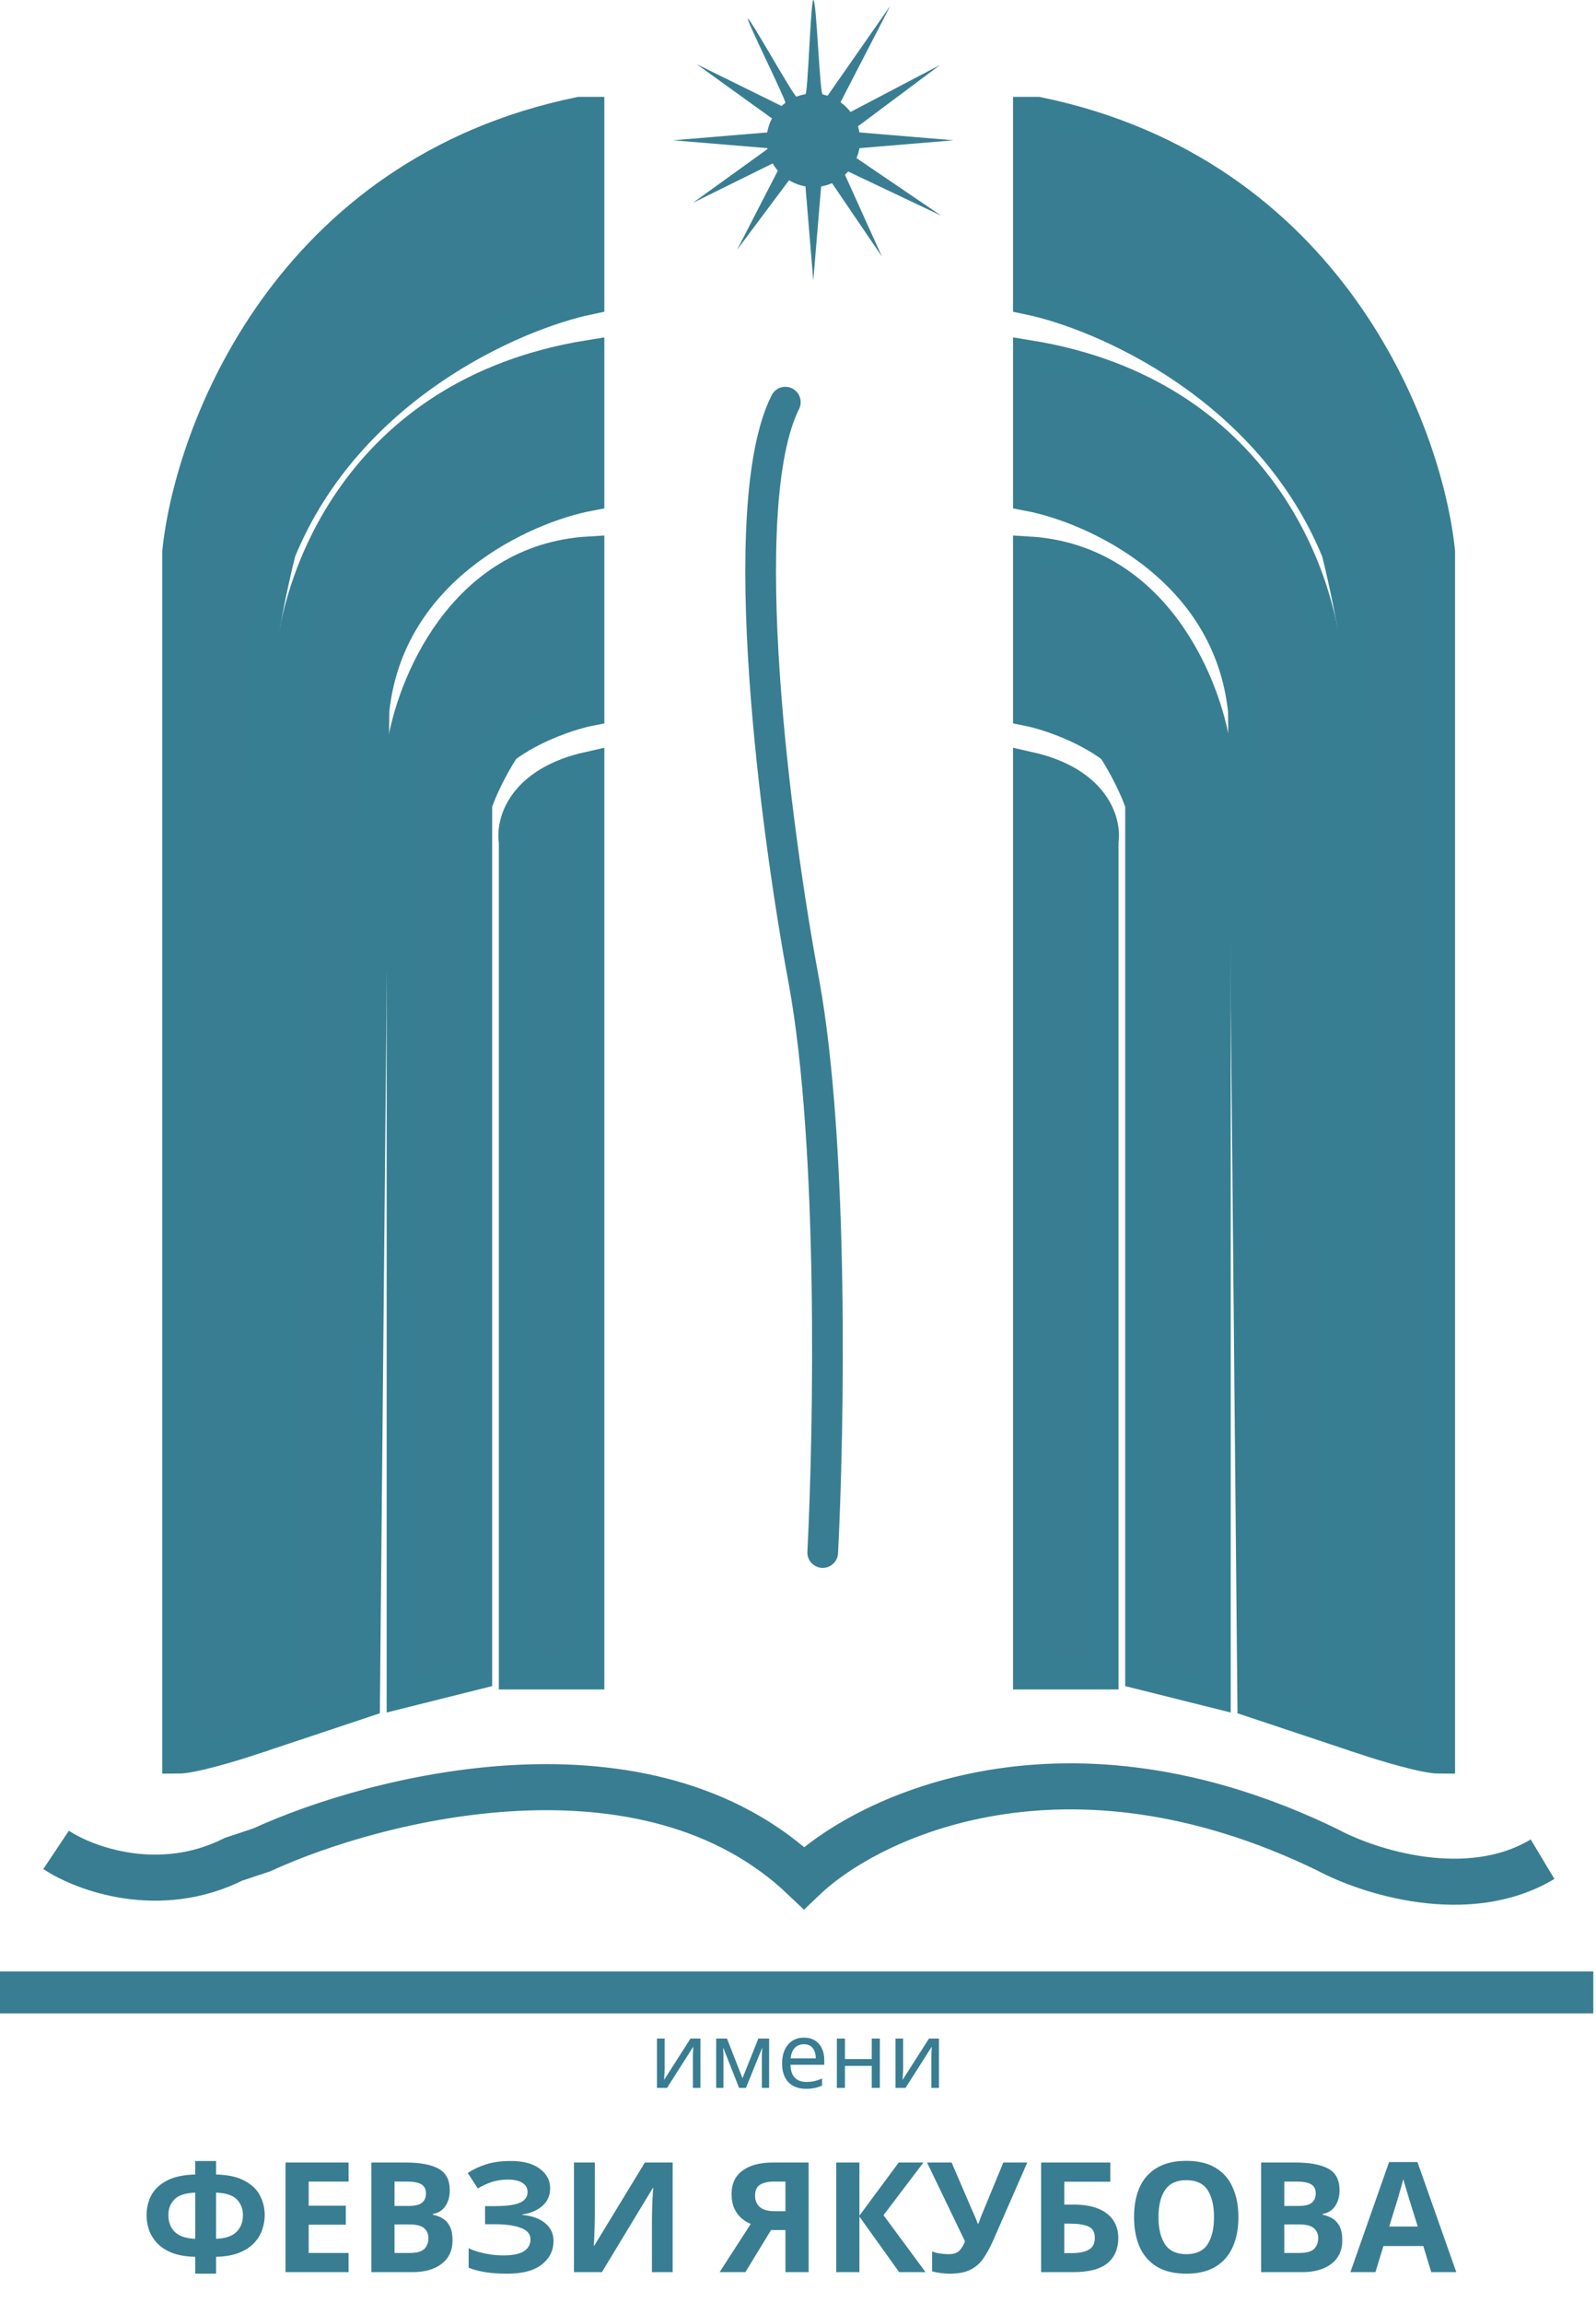 <svg width="52" height="75" viewBox="0 0 52 75" fill="none" xmlns="http://www.w3.org/2000/svg">
<path d="M26.805 50.563C27.009 46.604 27.171 37.344 26.196 31.983C25.282 27.109 23.881 16.509 25.587 13.098" stroke="#397D92" stroke-miterlimit="1.305" stroke-linecap="round"/>
<path d="M5.787 17.971V57.265C6.275 57.265 7.615 56.859 8.224 56.656C8.326 45.182 8.529 22.053 8.529 21.322C8.529 20.591 8.935 18.784 9.138 17.971C11.331 12.61 16.753 10.255 19.19 9.747V3.655H18.885C9.382 5.605 6.194 14.012 5.787 17.971Z" fill="#397D92"/>
<path d="M16.753 27.414V54.523H19.19V24.977C16.997 25.465 16.651 26.805 16.753 27.414Z" fill="#397D92"/>
<path d="M13.098 24.368V55.133L15.535 54.523V26.196C15.778 25.465 16.245 24.673 16.448 24.368C17.423 23.637 18.682 23.251 19.19 23.15V17.971C15.047 18.215 13.402 22.337 13.098 24.368Z" fill="#397D92"/>
<path d="M9.443 21.931L9.138 56.351L11.879 55.437L12.184 23.15C12.671 18.52 17.058 16.55 19.19 16.144V11.575C11.636 12.793 9.544 18.987 9.443 21.931Z" fill="#397D92"/>
<path d="M5.787 17.971V57.265C6.275 57.265 7.615 56.859 8.224 56.656C8.326 45.182 8.529 22.053 8.529 21.322C8.529 20.591 8.935 18.784 9.138 17.971C11.331 12.61 16.753 10.255 19.19 9.747V3.655H18.885C9.382 5.605 6.194 14.012 5.787 17.971Z" stroke="#377E92"/>
<path d="M16.753 27.414V54.523H19.19V24.977C16.997 25.465 16.651 26.805 16.753 27.414Z" stroke="#377E92"/>
<path d="M13.098 24.368V55.133L15.535 54.523V26.196C15.778 25.465 16.245 24.673 16.448 24.368C17.423 23.637 18.682 23.251 19.19 23.15V17.971C15.047 18.215 13.402 22.337 13.098 24.368Z" stroke="#377E92"/>
<path d="M9.443 21.931L9.138 56.351L11.879 55.437L12.184 23.15C12.671 18.52 17.058 16.55 19.19 16.144V11.575C11.636 12.793 9.544 18.987 9.443 21.931Z" stroke="#377E92"/>
<path d="M46.908 17.971V57.265C46.421 57.265 45.081 56.859 44.471 56.656C44.37 45.182 44.167 22.053 44.167 21.322C44.167 20.591 43.761 18.784 43.557 17.971C41.364 12.61 35.943 10.255 33.506 9.747V3.655H33.81C43.314 5.605 46.502 14.012 46.908 17.971Z" fill="#397D92"/>
<path d="M35.943 27.414V54.523H33.506V24.977C35.699 25.465 36.044 26.805 35.943 27.414Z" fill="#397D92"/>
<path d="M39.598 24.368V55.133L37.161 54.523V26.196C36.917 25.465 36.45 24.673 36.247 24.368C35.272 23.637 34.013 23.251 33.506 23.15V17.971C37.648 18.215 39.293 22.337 39.598 24.368Z" fill="#397D92"/>
<path d="M43.253 21.931L43.557 56.351L40.816 55.437L40.511 23.15C40.024 18.52 35.638 16.55 33.506 16.144V11.575C41.06 12.793 43.151 18.987 43.253 21.931Z" fill="#397D92"/>
<path d="M46.908 17.971V57.265C46.421 57.265 45.081 56.859 44.471 56.656C44.37 45.182 44.167 22.053 44.167 21.322C44.167 20.591 43.761 18.784 43.557 17.971C41.364 12.61 35.943 10.255 33.506 9.747V3.655H33.81C43.314 5.605 46.502 14.012 46.908 17.971Z" stroke="#377E92"/>
<path d="M35.943 27.414V54.523H33.506V24.977C35.699 25.465 36.044 26.805 35.943 27.414Z" stroke="#377E92"/>
<path d="M39.598 24.368V55.133L37.161 54.523V26.196C36.917 25.465 36.45 24.673 36.247 24.368C35.272 23.637 34.013 23.251 33.506 23.15V17.971C37.648 18.215 39.293 22.337 39.598 24.368Z" stroke="#377E92"/>
<path d="M43.253 21.931L43.557 56.351L40.816 55.437L40.511 23.15C40.024 18.52 35.638 16.55 33.506 16.144V11.575C41.06 12.793 43.151 18.987 43.253 21.931Z" stroke="#377E92"/>
<path d="M1.828 60.247C2.741 60.856 5.178 61.77 7.615 60.551L8.529 60.247C12.285 58.521 21.078 56.287 26.195 61.16C28.328 59.13 34.724 56.104 43.253 60.247C44.573 60.957 47.822 62.013 50.259 60.551" stroke="#397D92" stroke-width="1.5"/>
<rect y="64.207" width="51.912" height="1.366" fill="#397D92"/>
<path d="M28.023 4.569C28.023 5.41 27.341 6.092 26.5 6.092C25.658 6.092 24.977 5.41 24.977 4.569C24.977 4.071 25.216 3.628 25.586 3.351C25.64 3.31 24.308 0.642 24.367 0.609C24.43 0.574 25.883 3.174 25.95 3.148C26.043 3.112 26.141 3.085 26.242 3.068C26.326 3.053 26.412 -3.05176e-05 26.5 -3.05176e-05C26.604 -3.05176e-05 26.706 3.056 26.804 3.076C27.499 3.218 28.023 3.832 28.023 4.569Z" fill="#397D92"/>
<path d="M26.498 9.138L26.194 5.483H26.803L26.498 9.138Z" fill="#397D92"/>
<path d="M24.016 8.134L25.696 4.874L26.212 5.197L24.016 8.134Z" fill="#397D92"/>
<path d="M21.93 4.569L25.585 4.264V4.873L21.93 4.569Z" fill="#397D92"/>
<path d="M29.007 0.19L27.326 3.444L26.911 3.194L29.007 0.19Z" fill="#397D92"/>
<path d="M22.576 6.606L25.55 4.461L25.865 4.982L22.576 6.606Z" fill="#397D92"/>
<path d="M22.696 2.089L25.986 3.71L25.673 4.232L22.696 2.089Z" fill="#397D92"/>
<path d="M28.735 8.358L26.934 5.708L27.415 5.438L28.735 8.358Z" fill="#397D92"/>
<path d="M30.664 7.024L27.413 5.481L27.688 5.001L30.664 7.024Z" fill="#397D92"/>
<path d="M31.068 4.569L27.413 4.874L27.413 4.264L31.068 4.569Z" fill="#397D92"/>
<path d="M30.63 2.115L27.745 4.269L27.442 3.788L30.63 2.115Z" fill="#397D92"/>
<path d="M21.655 67.373C21.655 67.397 21.654 67.433 21.652 67.481C21.65 67.529 21.647 67.577 21.643 67.625C21.641 67.673 21.639 67.711 21.637 67.739L22.498 66.392H22.822V68H22.576V67.052C22.576 67.02 22.576 66.978 22.576 66.926C22.578 66.874 22.58 66.823 22.582 66.773C22.584 66.721 22.586 66.682 22.588 66.656L21.733 68H21.406V66.392H21.655V67.373ZM25.059 66.392V68H24.822V66.974C24.822 66.932 24.823 66.888 24.825 66.842C24.829 66.796 24.833 66.751 24.837 66.707H24.828L24.303 68H24.081L23.571 66.707H23.562C23.568 66.797 23.571 66.889 23.571 66.983V68H23.334V66.392H23.685L24.192 67.685L24.708 66.392H25.059ZM26.193 66.362C26.331 66.362 26.449 66.392 26.547 66.452C26.647 66.512 26.723 66.597 26.775 66.707C26.829 66.815 26.856 66.942 26.856 67.088V67.247H25.755C25.759 67.429 25.805 67.568 25.893 67.664C25.983 67.758 26.108 67.805 26.268 67.805C26.37 67.805 26.46 67.796 26.538 67.778C26.618 67.758 26.7 67.73 26.784 67.694V67.925C26.702 67.961 26.621 67.987 26.541 68.003C26.461 68.021 26.366 68.03 26.256 68.03C26.104 68.03 25.969 67.999 25.851 67.937C25.735 67.875 25.644 67.783 25.578 67.661C25.514 67.537 25.482 67.386 25.482 67.208C25.482 67.032 25.511 66.881 25.569 66.755C25.629 66.629 25.712 66.532 25.818 66.464C25.926 66.396 26.051 66.362 26.193 66.362ZM26.19 66.578C26.064 66.578 25.964 66.619 25.89 66.701C25.818 66.781 25.775 66.893 25.761 67.037H26.58C26.578 66.901 26.546 66.791 26.484 66.707C26.422 66.621 26.324 66.578 26.19 66.578ZM27.53 66.392V67.061H28.403V66.392H28.667V68H28.403V67.283H27.53V68H27.266V66.392H27.53ZM29.425 67.373C29.425 67.397 29.424 67.433 29.422 67.481C29.42 67.529 29.417 67.577 29.413 67.625C29.411 67.673 29.409 67.711 29.407 67.739L30.268 66.392H30.592V68H30.346V67.052C30.346 67.02 30.346 66.978 30.346 66.926C30.348 66.874 30.35 66.823 30.352 66.773C30.354 66.721 30.356 66.682 30.358 66.656L29.503 68H29.176V66.392H29.425V67.373ZM7.04 70.82C7.43 70.83 7.74 70.898 7.97 71.025C8.203 71.148 8.37 71.308 8.47 71.505C8.573 71.702 8.625 71.917 8.625 72.15C8.625 72.3 8.598 72.453 8.545 72.61C8.495 72.767 8.408 72.912 8.285 73.045C8.165 73.175 8.003 73.282 7.8 73.365C7.596 73.448 7.343 73.493 7.04 73.5V74.05H6.36V73.5C6.053 73.493 5.796 73.448 5.59 73.365C5.386 73.282 5.225 73.173 5.105 73.04C4.985 72.907 4.9 72.763 4.85 72.61C4.8 72.453 4.775 72.3 4.775 72.15C4.775 71.917 4.825 71.702 4.925 71.505C5.028 71.308 5.195 71.148 5.425 71.025C5.658 70.898 5.97 70.83 6.36 70.82V70.38H7.04V70.82ZM6.36 71.41C6.036 71.423 5.81 71.498 5.68 71.635C5.55 71.768 5.485 71.938 5.485 72.145C5.485 72.368 5.555 72.55 5.695 72.69C5.835 72.827 6.056 72.902 6.36 72.915V71.41ZM7.04 72.915C7.346 72.902 7.568 72.827 7.705 72.69C7.845 72.55 7.915 72.368 7.915 72.145C7.915 71.938 7.85 71.768 7.72 71.635C7.593 71.498 7.366 71.423 7.04 71.41V72.915ZM11.357 74H9.302V70.43H11.357V71.05H10.057V71.835H11.267V72.455H10.057V73.375H11.357V74ZM13.209 70.43C13.686 70.43 14.046 70.497 14.289 70.63C14.533 70.763 14.654 70.998 14.654 71.335C14.654 71.538 14.606 71.71 14.509 71.85C14.416 71.99 14.281 72.075 14.104 72.105V72.13C14.224 72.153 14.333 72.195 14.429 72.255C14.526 72.315 14.603 72.402 14.659 72.515C14.716 72.628 14.744 72.778 14.744 72.965C14.744 73.288 14.628 73.542 14.394 73.725C14.161 73.908 13.841 74 13.434 74H12.099V70.43H13.209ZM13.294 71.845C13.514 71.845 13.666 71.81 13.749 71.74C13.836 71.67 13.879 71.568 13.879 71.435C13.879 71.298 13.829 71.2 13.729 71.14C13.629 71.08 13.471 71.05 13.254 71.05H12.854V71.845H13.294ZM12.854 72.445V73.375H13.349C13.576 73.375 13.734 73.332 13.824 73.245C13.914 73.155 13.959 73.037 13.959 72.89C13.959 72.757 13.913 72.65 13.819 72.57C13.729 72.487 13.564 72.445 13.324 72.445H12.854ZM17.924 71.265C17.924 71.505 17.839 71.698 17.669 71.845C17.499 71.992 17.282 72.083 17.019 72.12V72.135C17.346 72.168 17.596 72.26 17.769 72.41C17.945 72.557 18.034 72.748 18.034 72.985C18.034 73.298 17.905 73.555 17.649 73.755C17.395 73.952 17.022 74.05 16.529 74.05C16.259 74.05 16.019 74.033 15.809 74C15.602 73.967 15.422 73.918 15.269 73.855V73.22C15.372 73.27 15.489 73.313 15.619 73.35C15.749 73.383 15.88 73.41 16.014 73.43C16.147 73.447 16.27 73.455 16.384 73.455C16.701 73.455 16.929 73.41 17.069 73.32C17.212 73.227 17.284 73.097 17.284 72.93C17.284 72.76 17.18 72.637 16.974 72.56C16.767 72.48 16.489 72.44 16.139 72.44H15.804V71.85H16.104C16.387 71.85 16.607 71.832 16.764 71.795C16.921 71.758 17.03 71.705 17.094 71.635C17.157 71.565 17.189 71.482 17.189 71.385C17.189 71.262 17.134 71.165 17.024 71.095C16.917 71.022 16.756 70.985 16.539 70.985C16.355 70.985 16.182 71.012 16.019 71.065C15.859 71.118 15.709 71.188 15.569 71.275L15.239 70.77C15.422 70.65 15.626 70.555 15.849 70.485C16.072 70.415 16.337 70.38 16.644 70.38C17.047 70.38 17.36 70.463 17.584 70.63C17.811 70.797 17.924 71.008 17.924 71.265ZM18.701 70.43H19.381V72.155C19.381 72.238 19.379 72.332 19.376 72.435C19.373 72.538 19.369 72.64 19.366 72.74C19.363 72.837 19.359 72.922 19.356 72.995C19.353 73.065 19.349 73.113 19.346 73.14H19.361L21.011 70.43H21.916V74H21.241V72.285C21.241 72.195 21.243 72.097 21.246 71.99C21.249 71.88 21.253 71.775 21.256 71.675C21.263 71.575 21.268 71.488 21.271 71.415C21.278 71.338 21.283 71.288 21.286 71.265H21.266L19.611 74H18.701V70.43ZM25.121 72.63L24.286 74H23.446L24.461 72.43C24.364 72.39 24.267 72.332 24.171 72.255C24.074 72.175 23.994 72.07 23.931 71.94C23.867 71.807 23.836 71.643 23.836 71.45C23.836 71.12 23.954 70.868 24.191 70.695C24.427 70.518 24.759 70.43 25.186 70.43H26.346V74H25.591V72.63H25.121ZM25.216 71.05C25.022 71.05 24.871 71.085 24.761 71.155C24.654 71.225 24.601 71.342 24.601 71.505C24.601 71.662 24.652 71.787 24.756 71.88C24.862 71.97 25.022 72.015 25.236 72.015H25.591V71.05H25.216ZM30.156 74H29.296L28.001 72.19V74H27.246V70.43H28.001V72.16L29.281 70.43H30.086L28.786 72.145L30.156 74ZM32.365 72.955C32.265 73.182 32.159 73.378 32.045 73.545C31.935 73.708 31.794 73.833 31.62 73.92C31.447 74.007 31.22 74.05 30.94 74.05C30.854 74.05 30.759 74.043 30.655 74.03C30.552 74.017 30.457 73.998 30.37 73.975V73.325C30.45 73.358 30.539 73.382 30.635 73.395C30.732 73.408 30.822 73.415 30.905 73.415C31.072 73.415 31.192 73.375 31.265 73.295C31.339 73.212 31.397 73.112 31.44 72.995L30.205 70.43H31.005L31.67 71.975C31.694 72.025 31.725 72.097 31.765 72.19C31.805 72.28 31.835 72.357 31.855 72.42H31.88C31.9 72.36 31.929 72.282 31.965 72.185C32.005 72.088 32.04 72.003 32.07 71.93L32.69 70.43H33.47L32.365 72.955ZM33.921 74V70.43H36.176V71.055H34.676V71.8H34.976C35.312 71.8 35.587 71.847 35.801 71.94C36.017 72.033 36.177 72.162 36.281 72.325C36.384 72.488 36.436 72.675 36.436 72.885C36.436 73.238 36.317 73.513 36.081 73.71C35.847 73.903 35.474 74 34.961 74H33.921ZM34.931 73.38C35.161 73.38 35.341 73.343 35.471 73.27C35.604 73.197 35.671 73.068 35.671 72.885C35.671 72.695 35.599 72.57 35.456 72.51C35.312 72.45 35.117 72.42 34.871 72.42H34.676V73.38H34.931ZM40.349 72.21C40.349 72.58 40.288 72.903 40.164 73.18C40.044 73.453 39.859 73.667 39.609 73.82C39.359 73.973 39.039 74.05 38.649 74.05C38.263 74.05 37.943 73.973 37.689 73.82C37.439 73.667 37.252 73.452 37.129 73.175C37.009 72.898 36.949 72.575 36.949 72.205C36.949 71.835 37.009 71.513 37.129 71.24C37.252 70.967 37.439 70.755 37.689 70.605C37.943 70.452 38.264 70.375 38.654 70.375C39.041 70.375 39.359 70.452 39.609 70.605C39.859 70.755 40.044 70.968 40.164 71.245C40.288 71.518 40.349 71.84 40.349 72.21ZM37.744 72.21C37.744 72.583 37.816 72.878 37.959 73.095C38.102 73.308 38.333 73.415 38.649 73.415C38.972 73.415 39.204 73.308 39.344 73.095C39.484 72.878 39.554 72.583 39.554 72.21C39.554 71.833 39.484 71.538 39.344 71.325C39.204 71.112 38.974 71.005 38.654 71.005C38.334 71.005 38.102 71.112 37.959 71.325C37.816 71.538 37.744 71.833 37.744 72.21ZM42.199 70.43C42.675 70.43 43.035 70.497 43.279 70.63C43.522 70.763 43.644 70.998 43.644 71.335C43.644 71.538 43.595 71.71 43.499 71.85C43.405 71.99 43.27 72.075 43.094 72.105V72.13C43.214 72.153 43.322 72.195 43.419 72.255C43.515 72.315 43.592 72.402 43.649 72.515C43.705 72.628 43.734 72.778 43.734 72.965C43.734 73.288 43.617 73.542 43.384 73.725C43.15 73.908 42.83 74 42.424 74H41.089V70.43H42.199ZM42.284 71.845C42.504 71.845 42.655 71.81 42.739 71.74C42.825 71.67 42.869 71.568 42.869 71.435C42.869 71.298 42.819 71.2 42.719 71.14C42.619 71.08 42.46 71.05 42.244 71.05H41.844V71.845H42.284ZM41.844 72.445V73.375H42.339C42.565 73.375 42.724 73.332 42.814 73.245C42.904 73.155 42.949 73.037 42.949 72.89C42.949 72.757 42.902 72.65 42.809 72.57C42.719 72.487 42.554 72.445 42.314 72.445H41.844ZM46.633 74L46.373 73.15H45.073L44.813 74H43.998L45.258 70.415H46.183L47.448 74H46.633ZM45.933 71.685C45.916 71.628 45.895 71.557 45.868 71.47C45.841 71.383 45.815 71.295 45.788 71.205C45.761 71.115 45.74 71.037 45.723 70.97C45.706 71.037 45.683 71.12 45.653 71.22C45.626 71.317 45.6 71.41 45.573 71.5C45.55 71.587 45.531 71.648 45.518 71.685L45.263 72.515H46.193L45.933 71.685Z" fill="#397D92"/>
</svg>
